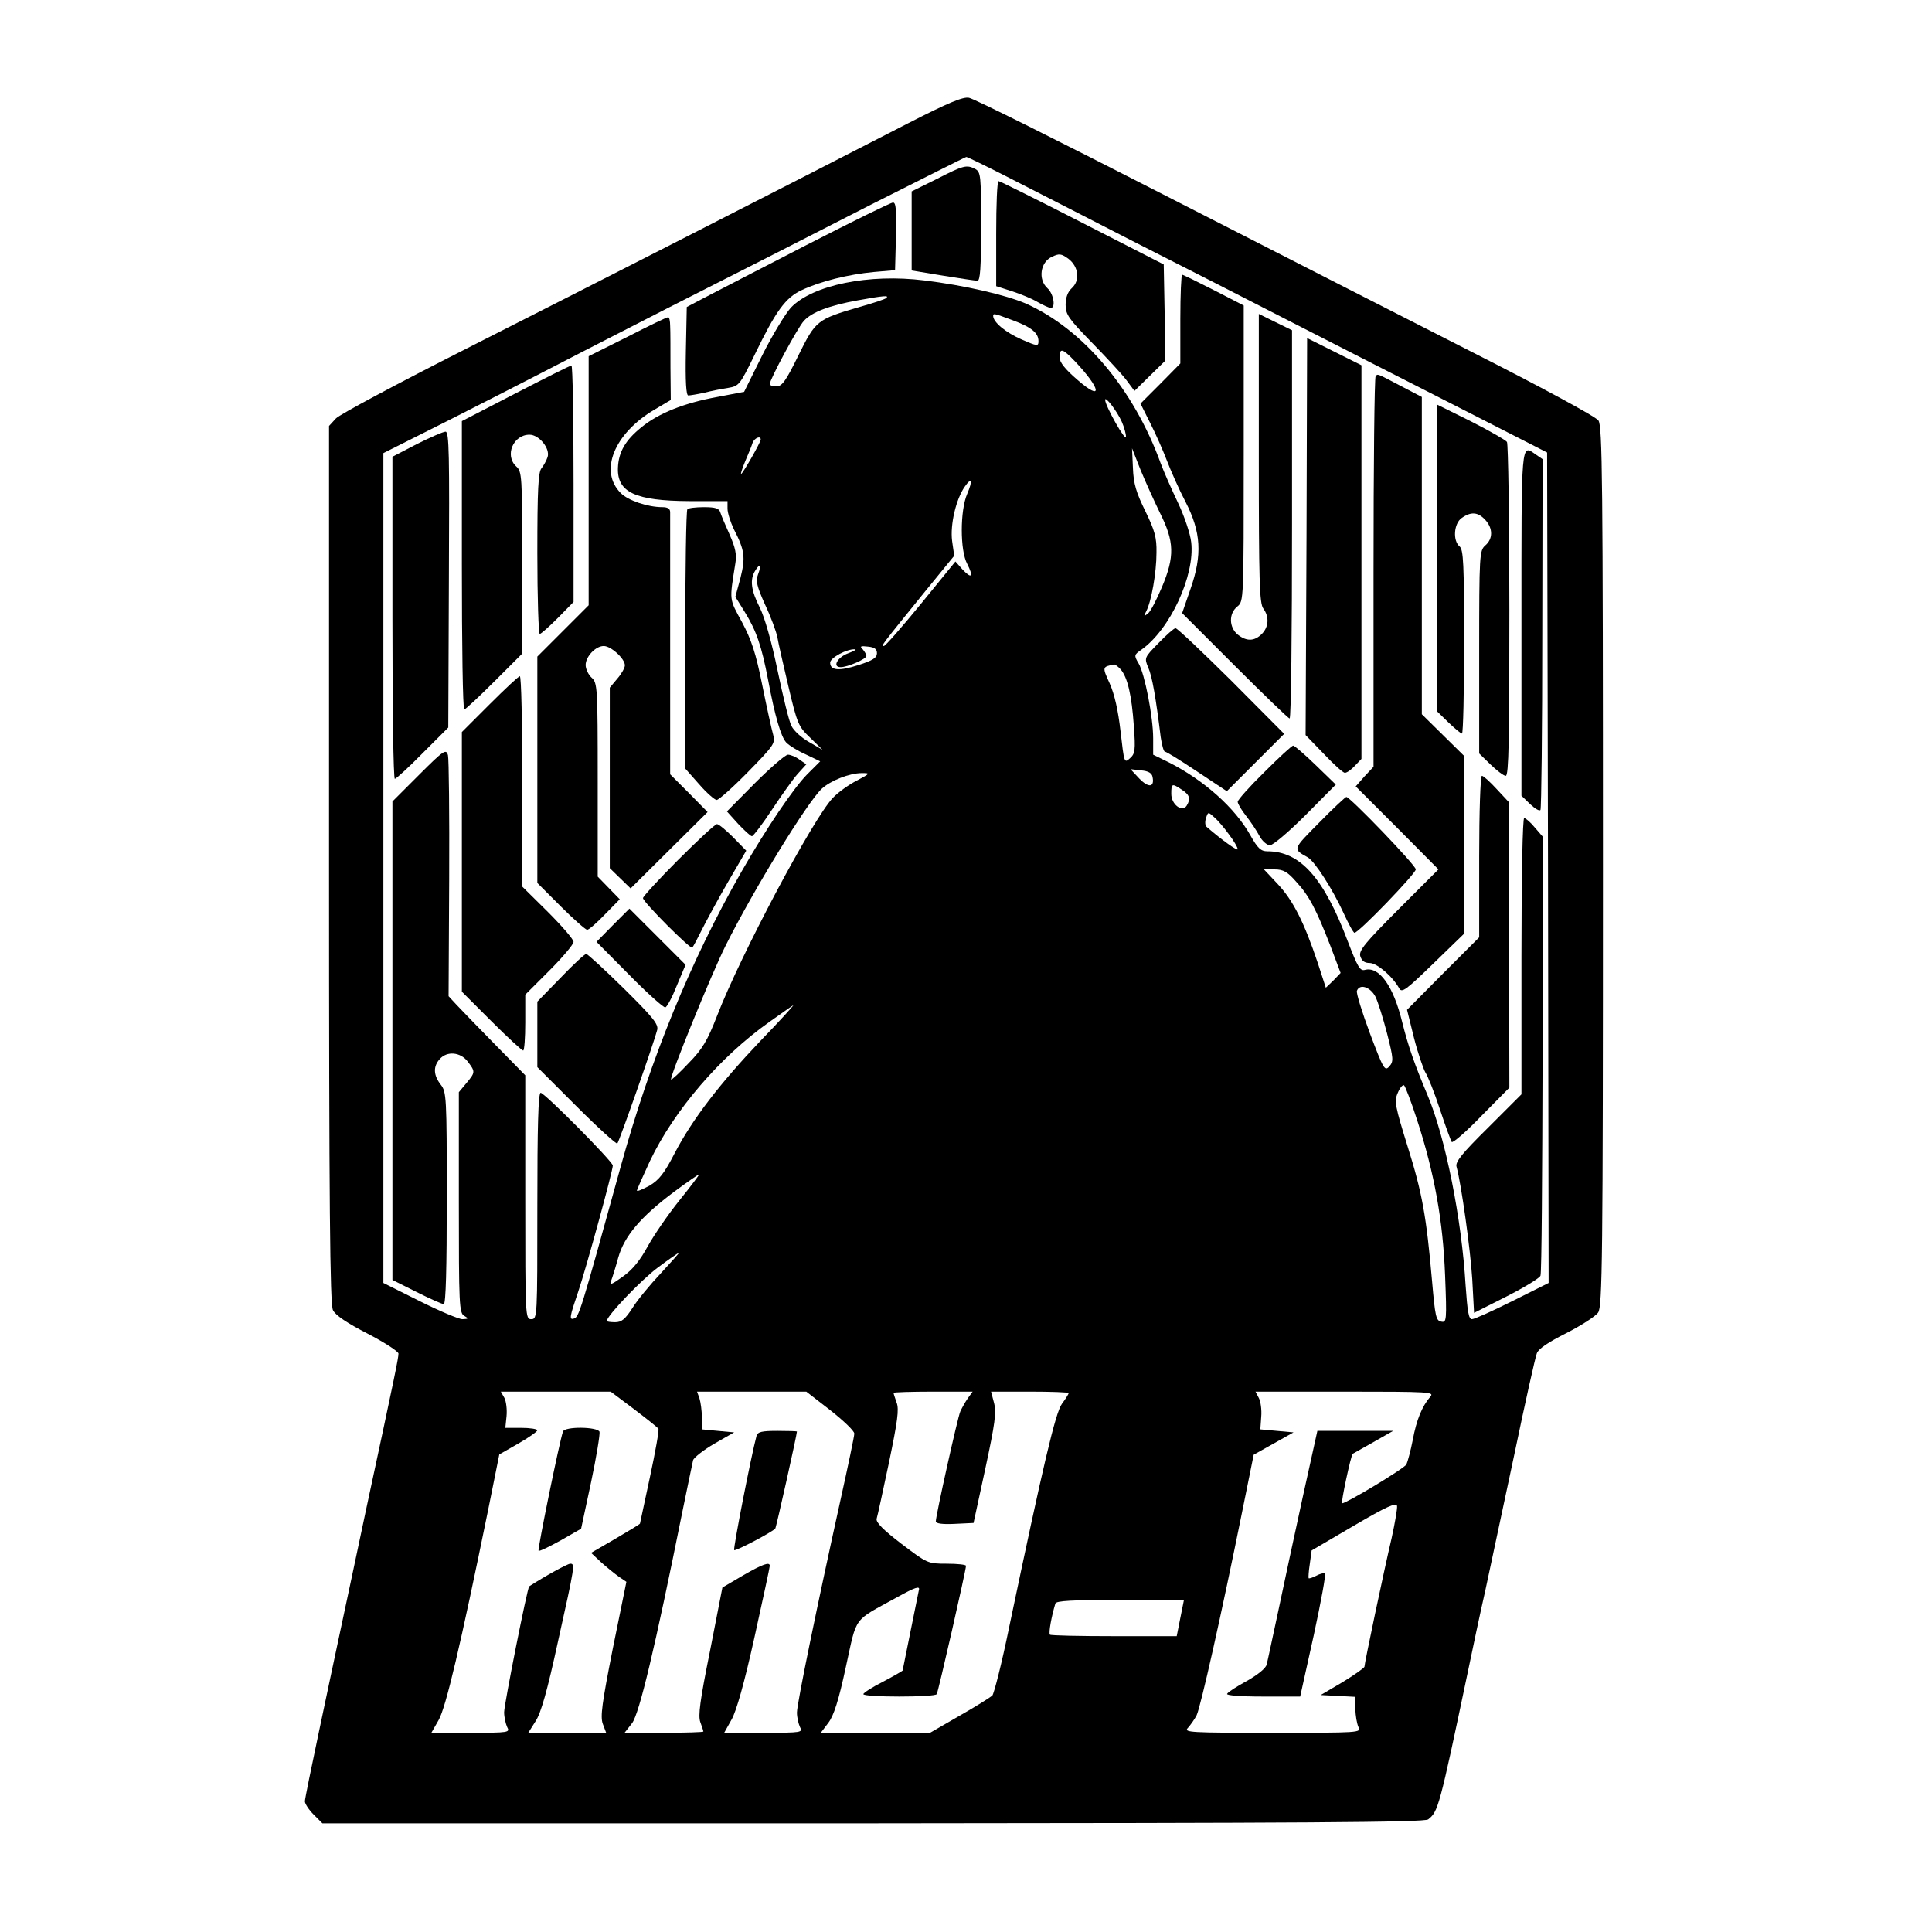 <?xml version="1.0" standalone="no"?>
<!DOCTYPE svg PUBLIC "-//W3C//DTD SVG 20010904//EN"
 "http://www.w3.org/TR/2001/REC-SVG-20010904/DTD/svg10.dtd">
<svg version="1.0" xmlns="http://www.w3.org/2000/svg"
 width="640pt" height="640pt" viewBox="0 0 640 640"
 preserveAspectRatio="xMidYMid meet">

<g transform="translate(0,640) scale(0.1,-0.1)"
fill="#000000" stroke="none">
<path d="M3009 5992 c-387 -199 -1077 -551 -1464 -747 -225 -114 -420 -218
-432 -231 l-23 -25 0 -1452 c0 -1132 3 -1458 13 -1477 8 -17 47 -43 115 -78
56 -29 102 -59 102 -66 0 -14 -11 -69 -105 -506 -31 -146 -69 -326 -85 -400
-16 -74 -49 -231 -74 -349 -25 -118 -46 -221 -46 -228 0 -8 13 -28 29 -44 l29
-29 1824 0 c1417 1 1827 3 1839 13 33 26 37 39 130 482 16 77 42 201 59 275
16 74 59 277 96 450 36 173 70 325 75 337 5 15 40 38 98 67 49 25 97 56 105
68 14 20 16 169 16 1478 0 1287 -2 1458 -15 1477 -9 13 -190 111 -423 229
-224 114 -683 348 -1021 521 -338 173 -626 317 -641 319 -20 4 -68 -16 -201
-84z m322 -175 c68 -35 255 -130 414 -212 160 -81 405 -206 545 -278 140 -72
386 -197 545 -278 l290 -148 3 -1375 2 -1376 -120 -60 c-66 -33 -126 -60 -134
-60 -11 0 -15 26 -21 112 -13 221 -67 490 -126 630 -43 102 -64 162 -84 242
-29 119 -76 186 -124 173 -16 -4 -24 11 -56 94 -80 212 -158 299 -267 299 -21
0 -32 10 -56 53 -51 91 -153 182 -269 241 l-53 26 0 54 c0 71 -28 214 -48 248
-16 27 -15 29 8 45 96 67 179 247 166 357 -3 28 -23 87 -44 131 -21 44 -47
103 -57 130 -89 246 -258 446 -448 530 -66 28 -203 60 -335 76 -183 23 -370
-15 -442 -90 -19 -21 -62 -92 -95 -158 l-60 -121 -89 -17 c-110 -20 -195 -54
-252 -101 -52 -42 -75 -81 -77 -134 -3 -81 58 -109 236 -110 l127 0 0 -25 c0
-14 10 -45 21 -68 36 -70 39 -93 22 -161 l-17 -63 31 -50 c39 -63 56 -114 77
-223 23 -123 43 -190 60 -209 9 -10 38 -28 65 -40 l48 -23 -44 -44 c-45 -46
-134 -177 -217 -322 -169 -296 -301 -619 -400 -977 -135 -489 -138 -497 -155
-503 -16 -5 -14 6 14 88 26 76 115 401 115 419 0 13 -226 241 -239 241 -8 0
-11 -114 -11 -375 0 -368 0 -375 -20 -375 -20 0 -20 7 -20 404 l0 404 -102
104 c-57 58 -114 117 -127 131 l-25 27 2 388 c1 213 -1 398 -4 410 -6 22 -13
18 -95 -64 l-89 -89 0 -792 0 -793 80 -40 c44 -22 84 -40 90 -40 7 0 10 119
10 351 0 336 -1 352 -20 376 -24 31 -26 60 -3 85 24 27 68 23 92 -8 26 -34 26
-36 -4 -72 l-25 -30 0 -365 c0 -338 1 -367 18 -376 15 -9 15 -10 -6 -11 -12 0
-76 27 -142 60 l-120 60 0 1375 0 1374 213 107 c116 59 248 126 292 149 44 23
242 125 440 226 198 100 500 254 670 341 171 86 313 158 316 158 4 0 63 -29
130 -63z m-395 -404 c-3 -4 -43 -17 -89 -30 -141 -41 -145 -45 -202 -160 -41
-84 -54 -102 -72 -103 -13 0 -23 3 -23 8 0 15 93 188 113 209 26 29 84 51 178
68 88 16 105 17 95 8z m419 -74 c62 -23 85 -42 85 -69 0 -18 -4 -17 -57 6 -52
23 -92 56 -93 77 0 10 3 9 65 -14z m206 -136 c87 -92 93 -135 9 -62 -42 36
-60 59 -60 75 0 33 10 30 51 -13z m155 -200 c8 -18 14 -40 14 -50 -1 -18 -69
103 -69 122 -1 15 39 -36 55 -72z m-1196 -59 c0 -9 -60 -114 -65 -114 -2 0 4
19 14 43 10 23 21 50 24 60 6 16 27 25 27 11z m1323 -244 c47 -94 49 -143 6
-245 -17 -40 -37 -80 -46 -87 -14 -11 -15 -11 -6 7 17 32 34 128 34 194 1 51
-6 74 -37 138 -30 61 -39 90 -41 142 l-3 66 28 -71 c16 -39 45 -103 65 -144z
m-639 64 c-24 -55 -24 -188 0 -232 22 -43 15 -51 -16 -18 l-23 26 -114 -140
c-63 -77 -118 -140 -123 -140 -10 0 -10 0 135 179 l98 120 -7 49 c-7 54 13
139 42 180 23 33 27 21 8 -24z m-693 -267 c-8 -21 -4 -39 23 -99 19 -40 37
-89 41 -108 3 -19 20 -93 37 -165 29 -123 33 -132 72 -169 l41 -40 -45 26
c-25 14 -51 38 -58 53 -8 14 -28 97 -46 183 -20 97 -43 177 -59 209 -29 57
-34 93 -15 123 16 26 21 19 9 -13z m394 -261 c0 -15 -14 -24 -61 -39 -65 -21
-94 -18 -94 8 0 16 56 46 82 44 7 0 -3 -6 -22 -13 -36 -13 -54 -46 -25 -46 23
0 85 27 85 37 0 5 -6 15 -12 22 -11 10 -7 12 17 9 22 -2 30 -8 30 -22z m807
-53 c23 -26 37 -86 44 -188 6 -81 4 -92 -13 -107 -19 -17 -19 -15 -31 89 -8
70 -20 123 -36 159 -25 55 -25 55 15 63 3 0 13 -7 21 -16z m106 -357 c7 -34
-13 -37 -44 -5 l-29 31 35 -4 c24 -2 36 -9 38 -22z m-980 -12 c-26 -13 -62
-39 -79 -57 -66 -69 -307 -523 -384 -723 -32 -82 -48 -109 -94 -156 -30 -32
-56 -56 -58 -54 -6 6 135 353 181 444 93 186 270 474 318 519 29 27 92 52 133
52 29 0 28 -1 -17 -25z m1077 -30 c26 -17 30 -30 16 -53 -15 -23 -51 4 -51 39
0 35 2 36 35 14z m156 -148 c16 -21 29 -43 29 -49 0 -7 -51 29 -103 74 -5 4
-6 17 -2 29 7 21 7 21 27 3 12 -10 34 -36 49 -57z m222 -156 c43 -46 67 -92
114 -213 l34 -90 -24 -25 -25 -24 -27 83 c-45 134 -81 205 -131 259 l-47 50
35 0 c29 0 43 -8 71 -40z m263 -381 c9 -18 26 -73 39 -123 21 -83 22 -92 7
-109 -15 -16 -19 -9 -64 110 -26 70 -46 134 -43 141 9 24 44 13 61 -19z
m-2036 -146 c-136 -143 -226 -260 -285 -373 -35 -68 -52 -89 -84 -108 -23 -12
-41 -20 -41 -16 0 4 20 48 43 98 80 168 233 346 396 461 42 30 78 55 79 55 2
0 -46 -53 -108 -117z m2174 -262 c58 -178 86 -335 93 -515 6 -152 5 -158 -13
-154 -17 3 -20 18 -30 133 -19 218 -33 294 -81 447 -41 132 -45 150 -33 177 7
17 16 28 21 26 4 -3 24 -55 43 -114z m-2443 -267 c-38 -47 -85 -116 -105 -152
-25 -46 -50 -78 -83 -101 -36 -26 -45 -30 -39 -15 4 10 15 45 24 78 20 71 74
135 185 218 43 32 81 58 83 58 2 0 -27 -39 -65 -86z m-62 -242 c-35 -37 -78
-89 -94 -115 -24 -37 -36 -47 -57 -47 -16 0 -28 2 -28 4 0 17 114 136 169 177
36 27 68 49 70 49 2 0 -25 -30 -60 -68z m-90 -449 c42 -32 79 -61 82 -66 3 -4
-10 -76 -28 -160 -18 -83 -33 -153 -33 -154 0 -2 -37 -24 -81 -50 l-81 -47 33
-31 c19 -17 45 -38 59 -48 l25 -17 -45 -221 c-36 -182 -42 -226 -33 -250 l11
-29 -129 0 -129 0 24 38 c18 27 39 101 75 267 56 251 56 255 40 255 -9 0 -87
-43 -136 -75 -6 -4 -83 -391 -83 -417 0 -16 5 -38 10 -49 10 -18 6 -19 -120
-19 l-131 0 24 42 c24 42 72 245 164 696 l37 184 63 36 c35 20 63 40 63 44 0
4 -24 8 -53 8 l-53 0 4 39 c2 21 -1 48 -7 60 l-12 21 182 0 182 0 76 -57z
m652 -5 c43 -34 79 -68 79 -77 0 -9 -21 -108 -46 -221 -76 -344 -144 -673
-144 -703 0 -16 5 -37 10 -48 10 -18 6 -19 -120 -19 l-131 0 24 43 c16 27 43
123 76 272 28 127 51 233 51 238 0 14 -23 6 -89 -32 l-68 -40 -41 -210 c-33
-163 -40 -215 -32 -236 5 -14 10 -28 10 -31 0 -2 -59 -4 -131 -4 l-130 0 25
32 c24 33 75 246 166 698 17 85 34 163 36 173 3 9 35 34 71 55 l65 37 -54 5
-53 5 0 40 c0 22 -4 50 -8 63 l-8 22 181 0 181 0 80 -62z m455 40 c-9 -13 -20
-33 -25 -44 -9 -21 -81 -344 -81 -364 0 -7 23 -10 62 -8 l63 3 39 180 c32 149
37 186 29 217 l-10 38 128 0 c71 0 129 -2 129 -5 0 -3 -10 -19 -22 -35 -22
-30 -62 -202 -175 -740 -24 -118 -50 -220 -56 -227 -7 -6 -56 -37 -109 -67
l-97 -56 -181 0 -181 0 25 33 c18 24 34 73 58 185 38 172 21 149 170 231 61
34 76 38 72 24 -4 -21 -54 -265 -54 -267 0 -1 -29 -18 -65 -37 -36 -18 -65
-37 -65 -41 0 -5 54 -8 119 -8 66 0 122 3 124 8 5 7 97 411 97 425 0 4 -29 7
-64 7 -63 0 -64 1 -150 66 -60 46 -85 71 -82 83 3 9 21 93 41 187 28 135 34
176 25 198 -5 15 -10 29 -10 32 0 2 59 4 131 4 l131 0 -16 -22z m1532 5 c-27
-31 -46 -77 -58 -143 -7 -36 -17 -72 -21 -81 -6 -13 -199 -129 -213 -129 -5 0
29 159 35 164 2 1 33 19 69 39 l65 37 -126 0 -125 0 -48 -217 c-26 -120 -63
-290 -81 -377 -19 -88 -36 -169 -39 -180 -3 -13 -30 -34 -65 -54 -33 -18 -63
-37 -66 -43 -4 -5 42 -9 118 -9 l124 0 45 203 c24 111 41 203 37 205 -5 2 -18
-2 -29 -8 -12 -6 -23 -10 -25 -8 -1 2 0 23 4 48 l6 44 140 82 c109 64 141 78
143 65 1 -9 -7 -56 -18 -106 -27 -115 -90 -415 -90 -426 0 -4 -33 -27 -72 -51
l-73 -43 58 -3 57 -3 0 -40 c0 -22 5 -49 10 -60 10 -19 4 -19 -285 -19 -271 0
-295 1 -280 16 8 9 22 28 29 42 13 27 81 328 152 680 l37 183 66 37 66 37 -55
5 -55 5 3 42 c2 23 -2 51 -8 62 l-11 21 297 0 c282 0 296 -1 282 -17z m-822
-703 c-3 -16 -9 -43 -12 -60 l-6 -30 -207 0 c-114 0 -210 2 -213 5 -5 5 5 60
18 103 2 9 54 12 214 12 l212 0 -6 -30z"/>
<path d="M3103 5807 l-83 -41 0 -131 0 -131 103 -17 c56 -9 108 -17 115 -17 9
0 12 43 12 180 0 167 -1 180 -19 190 -29 15 -38 13 -128 -33z"/>
<path d="M3300 5626 l0 -174 53 -17 c28 -9 67 -25 85 -36 18 -10 37 -19 43
-19 17 0 9 47 -11 65 -32 29 -24 86 14 104 25 12 31 11 55 -6 34 -26 40 -72
11 -98 -13 -12 -20 -31 -20 -55 0 -32 10 -46 88 -126 48 -49 100 -105 114
-124 l26 -35 51 50 51 50 -2 159 -3 160 -270 138 c-148 76 -273 138 -277 138
-5 0 -8 -78 -8 -174z"/>
<path d="M2669 5587 c-152 -78 -302 -156 -335 -173 l-59 -31 -3 -147 c-2 -100
1 -146 8 -146 6 0 30 4 53 9 23 6 59 13 79 16 36 6 39 10 87 108 71 147 103
191 157 216 61 29 154 52 239 60 l70 6 3 113 c2 86 0 112 -10 111 -7 0 -137
-64 -289 -142z"/>
<path d="M3910 5343 l0 -147 -66 -67 -66 -66 32 -64 c18 -35 43 -92 56 -126
13 -34 40 -95 61 -135 52 -101 56 -176 17 -288 l-28 -81 174 -174 c96 -96 178
-175 182 -175 5 0 8 289 8 643 l0 643 -55 27 -55 27 0 -478 c0 -405 2 -481 15
-498 20 -27 18 -61 -5 -84 -25 -25 -51 -25 -80 -2 -29 24 -30 70 -1 93 21 17
21 20 21 507 l0 490 -99 51 c-55 28 -102 51 -105 51 -3 0 -6 -66 -6 -147z"/>
<path d="M2078 5284 l-128 -64 0 -413 0 -412 -85 -85 -85 -85 0 -375 0 -375
78 -78 c42 -42 82 -77 87 -77 6 0 32 23 59 51 l49 50 -36 37 -37 38 0 320 c0
308 -1 322 -20 339 -11 10 -20 29 -20 42 0 28 33 63 60 63 24 0 70 -42 70 -64
0 -8 -11 -28 -25 -44 l-25 -30 0 -299 0 -299 35 -34 34 -33 128 127 127 126
-62 63 -62 62 0 425 c0 234 0 433 0 443 0 12 -8 17 -26 17 -48 0 -114 22 -138
47 -72 72 -22 197 112 276 l54 32 -1 108 c0 59 0 121 -1 137 0 17 -3 30 -7 29
-5 0 -65 -29 -135 -65z"/>
<path d="M4328 4623 l-3 -658 60 -62 c33 -35 64 -63 70 -63 7 0 21 10 33 23
l22 23 0 652 0 652 -90 45 -90 45 -2 -657z"/>
<path d="M1708 5097 l-178 -92 0 -477 c0 -263 3 -478 8 -478 4 0 49 42 100 93
l92 92 0 301 c0 288 -1 302 -20 319 -39 36 -10 105 44 105 32 0 69 -46 60 -74
-4 -12 -13 -28 -20 -37 -11 -12 -14 -70 -14 -282 0 -147 4 -267 8 -267 4 0 31
24 60 53 l52 53 0 392 c0 216 -3 392 -7 391 -5 0 -88 -42 -185 -92z"/>
<path d="M4557 5154 c-4 -4 -7 -297 -7 -651 l0 -643 -30 -32 -29 -33 137 -137
137 -138 -132 -132 c-111 -111 -132 -137 -127 -155 5 -16 14 -23 31 -23 24 0
76 -44 98 -84 9 -16 22 -6 113 82 l102 99 0 294 0 295 -70 69 -70 69 0 526 0
525 -67 35 c-84 44 -78 42 -86 34z"/>
<path d="M4760 4552 l0 -508 38 -37 c21 -20 41 -37 45 -37 4 0 7 137 7 304 0
258 -2 305 -15 316 -23 19 -19 76 7 94 31 22 54 20 78 -6 26 -28 26 -63 0 -85
-19 -17 -20 -30 -20 -353 l0 -336 38 -37 c21 -20 43 -37 50 -37 10 0 12 122
12 548 0 301 -4 552 -8 558 -4 6 -58 37 -119 68 l-113 56 0 -508z"/>
<path d="M1381 4929 l-81 -42 0 -533 c0 -294 3 -534 8 -534 4 0 46 38 92 85
l85 85 2 490 c2 416 1 490 -11 490 -8 0 -51 -19 -95 -41z"/>
<path d="M5040 4337 l0 -573 29 -28 c16 -15 31 -24 34 -19 3 5 6 268 6 585 l1
577 -22 15 c-50 35 -48 54 -48 -557z"/>
<path d="M2277 4713 c-4 -3 -7 -198 -7 -433 l0 -426 46 -52 c25 -29 52 -52 58
-52 7 0 54 42 104 93 87 89 91 95 83 124 -5 17 -21 90 -36 164 -21 105 -36
150 -67 208 -43 79 -42 69 -22 195 5 29 0 52 -19 95 -14 31 -28 64 -31 74 -4
13 -16 17 -54 17 -27 0 -52 -3 -55 -7z"/>
<path d="M3838 4270 c-47 -48 -48 -49 -34 -82 13 -30 25 -100 41 -230 4 -27
10 -48 14 -48 5 0 53 -30 107 -66 l98 -65 95 95 95 95 -175 176 c-97 96 -180
175 -185 174 -5 0 -30 -22 -56 -49z"/>
<path d="M1622 4067 l-92 -92 0 -430 0 -430 98 -98 c53 -53 101 -97 105 -97 4
0 7 42 7 93 l0 92 80 80 c44 44 80 87 80 95 0 8 -39 53 -85 99 l-85 84 0 348
c0 192 -3 349 -8 349 -4 0 -49 -42 -100 -93z"/>
<path d="M4188 3842 c-49 -48 -88 -92 -88 -98 0 -6 12 -27 28 -47 15 -19 35
-49 44 -66 9 -17 25 -31 35 -31 10 0 63 45 118 100 l100 101 -66 64 c-37 36
-71 65 -75 65 -5 0 -48 -40 -96 -88z"/>
<path d="M2501 3806 l-93 -94 37 -41 c21 -22 41 -41 46 -41 4 0 34 39 65 86
32 48 70 102 86 120 l29 32 -23 16 c-12 9 -29 16 -38 16 -8 0 -57 -42 -109
-94z"/>
<path d="M4900 3563 l0 -268 -120 -120 -119 -120 23 -93 c13 -51 31 -103 38
-115 8 -12 30 -67 48 -122 18 -55 36 -103 39 -108 4 -4 49 35 99 87 l92 93 -1
472 0 473 -41 44 c-22 24 -44 44 -49 44 -5 0 -9 -120 -9 -267z"/>
<path d="M4370 3675 c-89 -90 -88 -87 -38 -115 24 -14 82 -105 118 -183 17
-37 33 -67 37 -67 14 0 203 196 203 210 0 14 -218 240 -230 240 -3 0 -44 -38
-90 -85z"/>
<path d="M5040 3232 l0 -457 -110 -110 c-86 -85 -110 -114 -105 -130 16 -59
46 -275 52 -372 l6 -112 107 54 c59 30 110 61 113 69 4 9 6 340 7 735 l0 720
-26 30 c-14 17 -30 31 -35 31 -5 0 -9 -189 -9 -458z"/>
<path d="M2247 3552 c-64 -64 -117 -122 -117 -127 0 -13 158 -171 163 -164 3
2 17 29 32 59 15 30 54 102 87 159 l60 103 -43 44 c-24 24 -48 44 -54 44 -6 0
-63 -53 -128 -118z"/>
<path d="M2030 3335 l-54 -55 109 -110 c60 -61 114 -109 119 -107 6 2 23 34
38 72 l29 69 -93 93 -93 93 -55 -55z"/>
<path d="M1857 3161 l-77 -79 0 -108 0 -109 130 -130 c71 -71 132 -126 135
-123 6 6 123 339 132 376 5 19 -14 42 -111 138 -64 63 -120 114 -124 114 -5 0
-43 -35 -85 -79z"/>
<path d="M1865 1658 c-11 -30 -85 -392 -81 -395 2 -3 35 13 73 34 l68 39 33
154 c18 85 30 160 28 167 -7 17 -115 18 -121 1z"/>
<path d="M2506 1643 c-17 -62 -78 -374 -74 -378 4 -4 114 53 136 71 3 2 72
312 72 322 0 1 -29 2 -64 2 -53 0 -66 -3 -70 -17z"/>
</g>
</svg>
